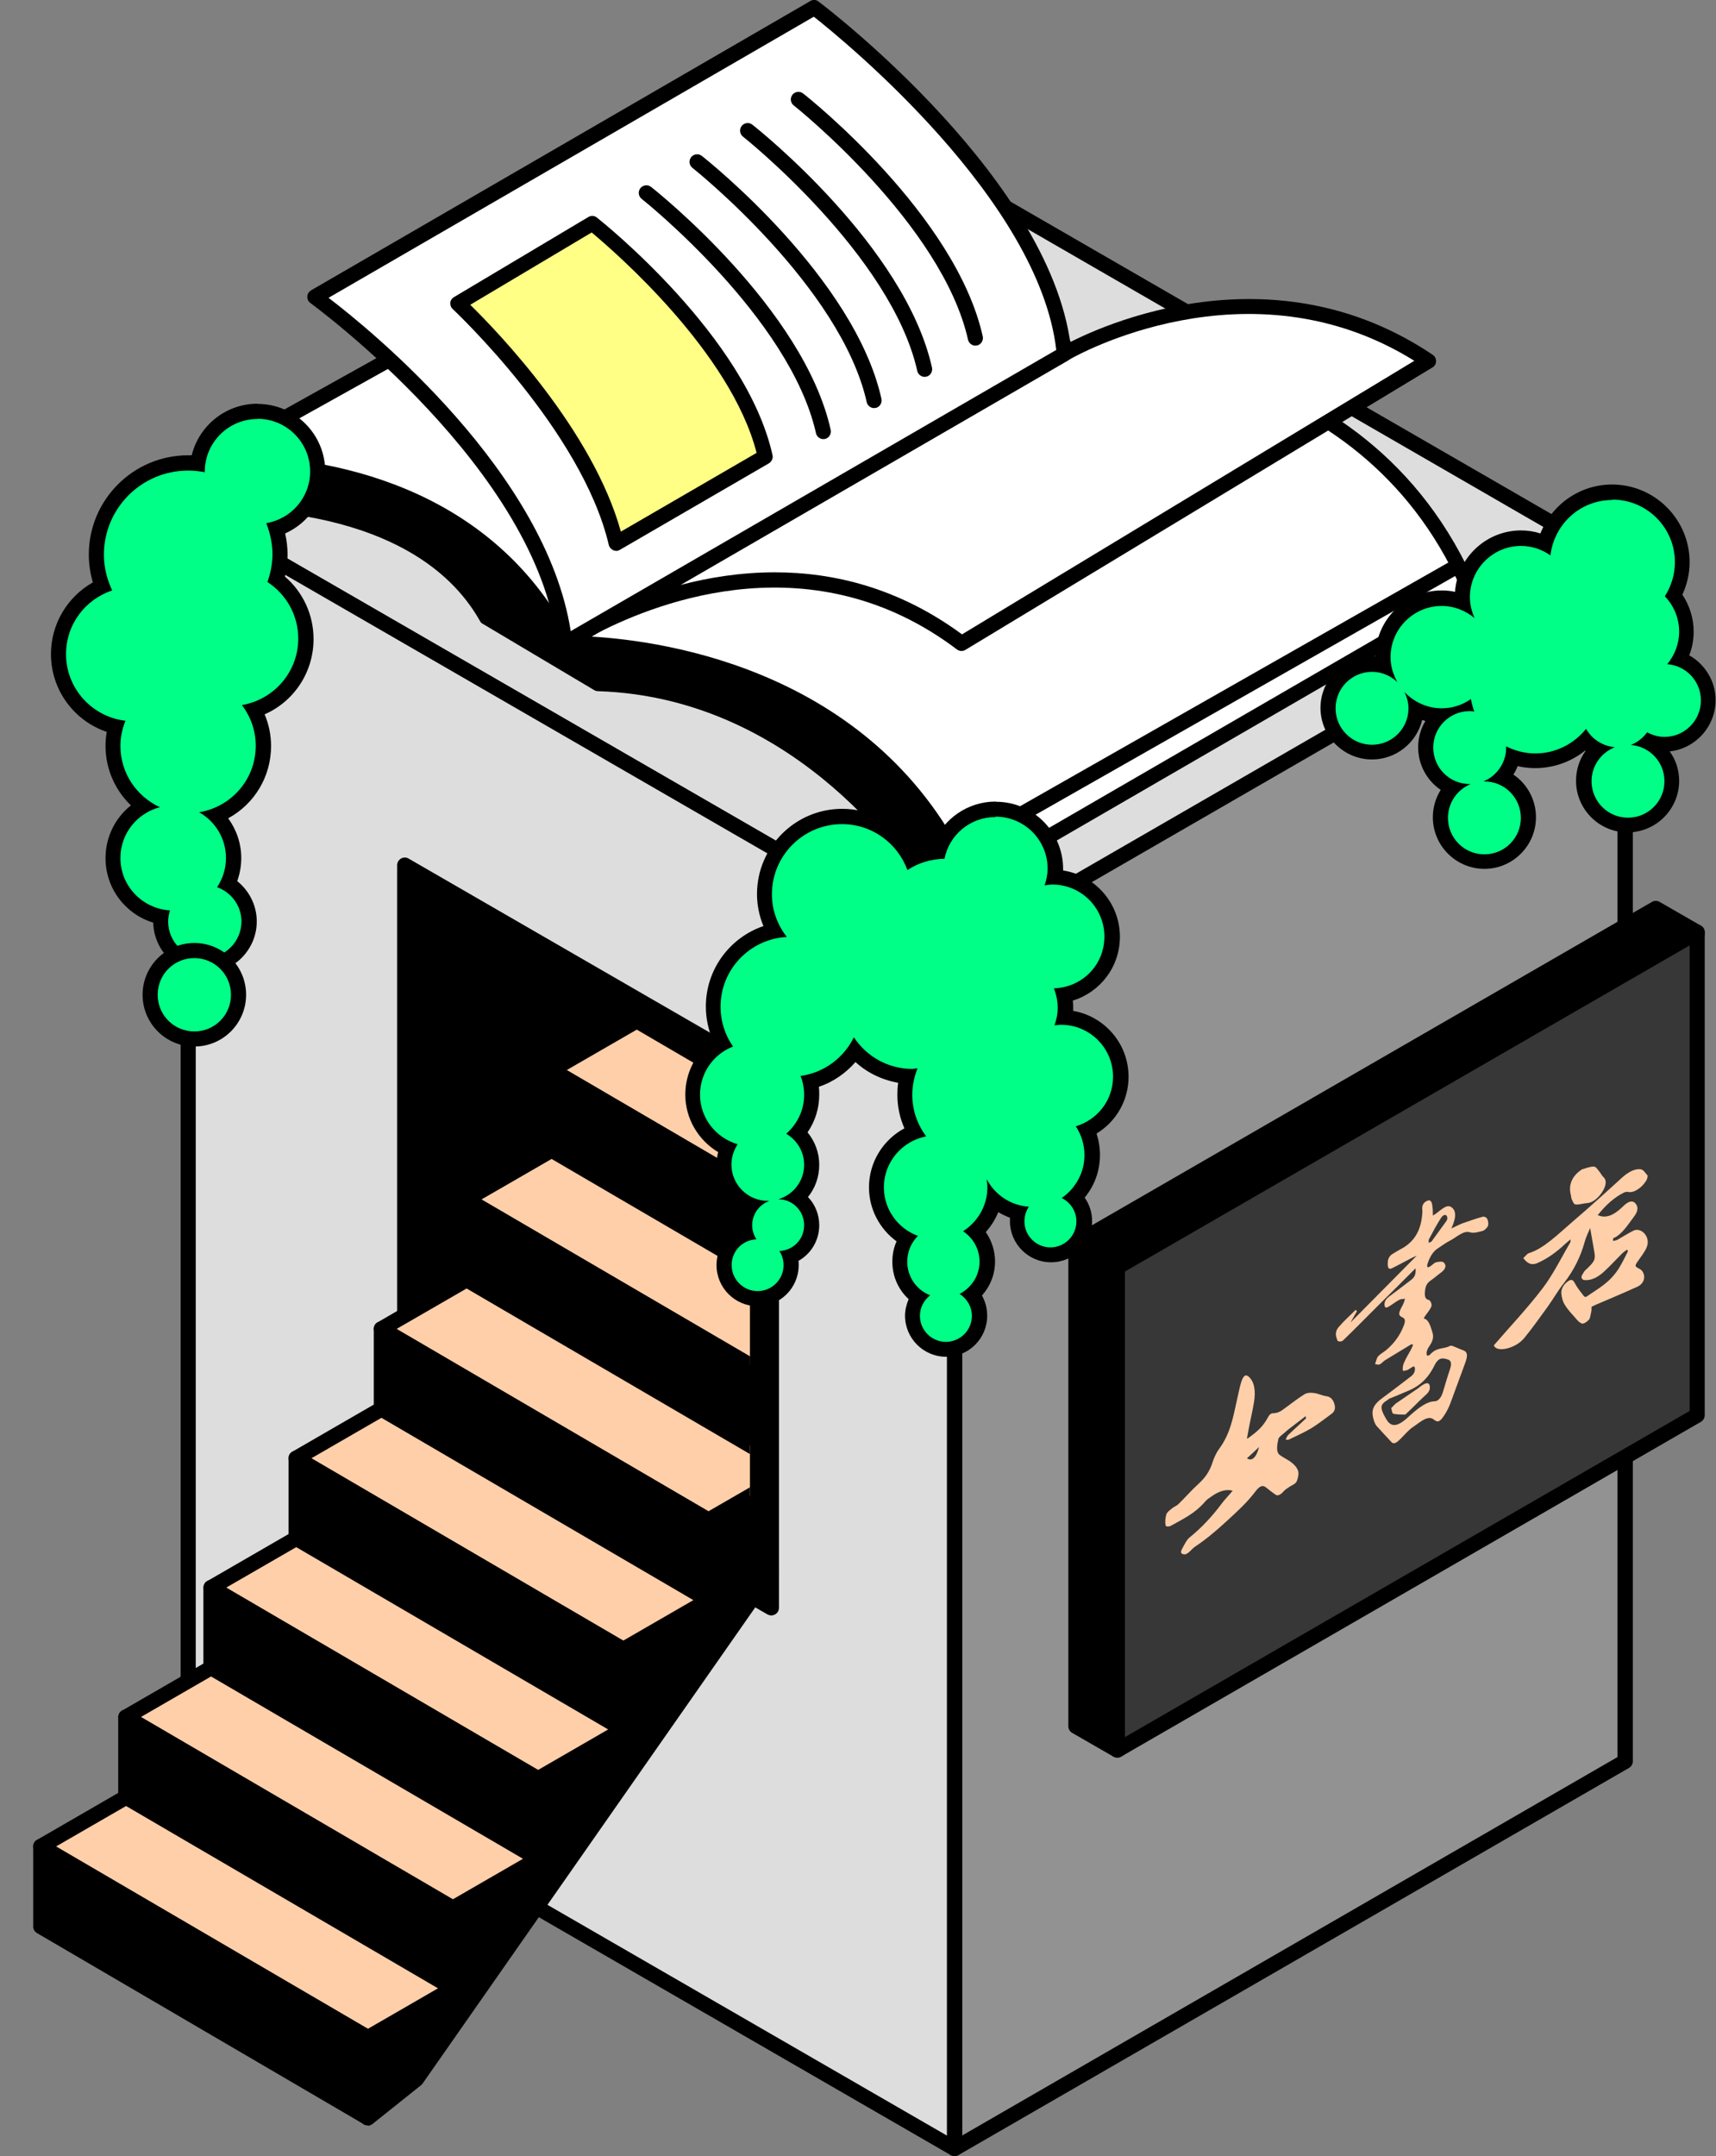 <?xml version="1.0" encoding="UTF-8"?>
<svg id="_圖層_2" data-name="圖層 2" xmlns="http://www.w3.org/2000/svg" xmlns:xlink="http://www.w3.org/1999/xlink" viewBox="0 0 85.21 107.03">
  <rect x="0" y="0" width="85.21" height="107.03" fill="#808080" stroke="none"/>
  <defs>
    <style>
      .cls-1 {
        clip-path: url(#clippath);
      }

      .cls-2 {
        fill: none;
      }

      .cls-2, .cls-3, .cls-4, .cls-5, .cls-6, .cls-7, .cls-8, .cls-9, .cls-10 {
        stroke-width: 0px;
      }

      .cls-3 {
        fill: #373737;
      }

      .cls-4 {
        fill: #ffff86;
      }

      .cls-5 {
        fill: #000;
      }

      .cls-6 {
        fill: #ddd;
      }

      .cls-7 {
        fill: #fecfa9;
      }

      .cls-8 {
        fill: #929292;
      }

      .cls-9 {
        fill: #fff;
      }

      .cls-10 {
        fill: #00ff86;
      }
    </style>
    <clipPath id="clippath">
      <polygon class="cls-2" points="19.04 42.96 19.04 61.38 0 86.88 0 106.66 37.24 106.66 37.24 79.81 37.24 61.38 37.24 53.46 19.04 42.96"/>
    </clipPath>
  </defs>
  <g id="_圖層_5" data-name="圖層 5">
    <g>
      <g>
        <polygon class="cls-6" points="42.61 6.08 80.7 28.07 47.43 47.31 9.35 25.32 42.61 6.08"/>
        <path class="cls-5" d="M47.43,47.69c-.06,0-.13-.02-.19-.05L9.16,25.65c-.12-.07-.19-.19-.19-.33s.07-.26.19-.32L42.42,5.75c.12-.07.26-.07.38,0l38.09,21.99c.12.07.19.19.19.33s-.07.26-.19.32l-33.26,19.24c-.06.03-.12.05-.19.05ZM10.1,25.32l37.34,21.56,32.51-18.81L42.61,6.51,10.1,25.32Z"/>
      </g>
      <g>
        <polygon class="cls-8" points="80.7 87.43 47.4 106.66 47.4 47.29 80.7 28.07 80.7 87.43"/>
        <path class="cls-5" d="M47.4,107.03c-.06,0-.13-.02-.19-.05-.12-.07-.19-.19-.19-.33v-59.36c0-.13.07-.26.19-.33l33.3-19.22c.12-.07.26-.07.38,0,.12.07.19.19.19.33v59.36c0,.13-.07.26-.19.33l-33.3,19.22c-.06.03-.12.05-.19.05ZM47.77,47.51v58.5l32.55-18.79V28.72l-32.55,18.79ZM80.7,87.43h0,0Z"/>
      </g>
      <g>
        <polygon class="cls-6" points="9.35 84.69 47.4 106.66 47.4 47.29 9.35 25.32 9.35 84.69"/>
        <path class="cls-5" d="M47.4,107.03c-.06,0-.13-.02-.19-.05l-38.05-21.97c-.12-.07-.19-.19-.19-.33V25.32c0-.13.07-.26.19-.33.12-.07.26-.07.38,0l38.05,21.97c.12.07.19.19.19.33v59.36c0,.13-.07.26-.19.33-.06.03-.12.05-.19.05ZM9.72,84.47l37.3,21.54v-58.5L9.72,25.97v58.5Z"/>
      </g>
      <g>
        <polygon class="cls-5" points="20.1 69.3 38.3 79.81 38.3 53.46 20.1 42.96 20.1 69.3"/>
        <path class="cls-5" d="M38.3,80.19c-.06,0-.13-.02-.19-.05l-18.2-10.51c-.12-.07-.19-.19-.19-.33v-26.35c0-.13.07-.26.19-.33.12-.07.26-.07.38,0l18.2,10.51c.12.07.19.19.19.33v26.35c0,.13-.07.26-.19.33-.06.03-.12.05-.19.05ZM20.47,69.09l17.45,10.08v-25.48l-17.45-10.08v25.48Z"/>
      </g>
      <g>
        <polygon class="cls-5" points="82.22 69.07 55.48 86.88 53.43 85.69 53.43 61.72 82.22 45.1 84.27 46.29 82.22 69.07"/>
        <path class="cls-5" d="M55.48,87.25c-.06,0-.13-.02-.19-.05l-2.05-1.18c-.12-.07-.19-.19-.19-.33v-23.97c0-.13.07-.26.19-.33l28.79-16.62c.12-.07.26-.07.38,0l2.05,1.18c.13.07.2.21.19.36l-2.05,22.79c0,.11-.07.22-.17.28l-26.74,17.81c-.06.04-.14.06-.21.06ZM53.81,85.48l1.66.96,26.39-17.58,2.02-22.37-1.66-.96-28.41,16.4v23.54ZM82.22,69.07h0,0Z"/>
      </g>
      <g>
        <polygon class="cls-3" points="84.27 70.26 55.48 86.88 55.48 62.91 84.27 46.29 84.27 70.26"/>
        <path class="cls-5" d="M55.48,87.25c-.06,0-.13-.02-.19-.05-.12-.07-.19-.19-.19-.33v-23.97c0-.13.07-.26.19-.33l28.79-16.62c.12-.07.26-.07.38,0,.12.07.19.19.19.33v23.97c0,.13-.07.26-.19.33l-28.79,16.62c-.06.03-.12.05-.19.05ZM55.86,63.12v23.11l28.04-16.19v-23.11l-28.04,16.19ZM84.27,70.26h0,0Z"/>
      </g>
      <g>
        <polygon class="cls-5" points="18.26 105.12 20.69 103.19 38.3 77.99 37.72 71.83 16.03 100.95 18.26 105.12"/>
        <path class="cls-5" d="M18.26,105.5s-.05,0-.08,0c-.11-.02-.2-.09-.25-.19l-2.23-4.17c-.07-.13-.06-.28.03-.4l21.69-29.12c.09-.12.25-.18.4-.14.15.04.26.17.27.33l.58,6.16c0,.09-.01.18-.07.25l-17.61,25.2s-.05.06-.07.08l-2.43,1.94c-.07.05-.15.08-.23.08ZM16.47,100.98l1.9,3.56,2.04-1.62,17.5-25.04-.47-5.05-20.97,28.15Z"/>
      </g>
      <g class="cls-1">
        <g>
          <g>
            <polygon class="cls-7" points="31.62 50.67 47.85 60.16 43.63 62.61 27.39 53.12 31.62 50.67"/>
            <path class="cls-5" d="M43.63,62.98c-.07,0-.13-.02-.19-.05l-16.23-9.49c-.12-.07-.19-.19-.19-.33s.07-.26.19-.32l4.22-2.44c.12-.07.26-.07.38,0l16.23,9.49c.12.07.19.19.19.33s-.07.26-.19.32l-4.22,2.44c-.06.03-.12.05-.19.05ZM28.14,53.12l15.49,9.05,3.48-2.01-15.49-9.05-3.48,2.01Z"/>
          </g>
          <g>
            <polygon class="cls-5" points="27.39 57.1 43.62 66.59 43.62 62.6 27.39 53.12 27.39 57.1"/>
            <path class="cls-5" d="M43.62,66.96c-.07,0-.13-.02-.19-.05l-16.23-9.49c-.12-.07-.19-.19-.19-.32v-3.98c0-.13.07-.26.19-.33.12-.07.26-.06.38,0l16.23,9.49c.12.07.19.19.19.32v3.98c0,.13-.07.26-.19.33-.06.03-.12.05-.19.05ZM27.77,56.88l15.48,9.05v-3.11l-15.48-9.05v3.11Z"/>
          </g>
          <g>
            <polygon class="cls-7" points="27.39 57.1 43.62 66.59 39.4 69.03 23.17 59.54 27.39 57.1"/>
            <path class="cls-5" d="M39.4,69.41c-.07,0-.13-.02-.19-.05l-16.23-9.49c-.12-.07-.19-.19-.19-.33s.07-.26.19-.32l4.22-2.44c.12-.07.26-.07.38,0l16.23,9.49c.12.07.19.19.19.33s-.07.26-.19.32l-4.22,2.44c-.06.03-.12.05-.19.05ZM23.91,59.54l15.49,9.05,3.48-2.01-15.49-9.05-3.48,2.01Z"/>
          </g>
          <g>
            <polygon class="cls-5" points="23.17 63.52 39.39 73.01 39.39 69.03 23.17 59.54 23.17 63.52"/>
            <path class="cls-5" d="M39.39,73.39c-.07,0-.13-.02-.19-.05l-16.23-9.49c-.12-.07-.19-.19-.19-.32v-3.98c0-.13.07-.26.19-.33s.26-.06.38,0l16.23,9.49c.12.07.19.19.19.32v3.98c0,.13-.07.26-.19.33-.06.03-.12.05-.19.05ZM23.54,63.31l15.48,9.05v-3.11l-15.48-9.05v3.11Z"/>
          </g>
          <g>
            <polygon class="cls-7" points="23.16 63.52 39.39 73.01 35.17 75.45 18.94 65.96 23.16 63.52"/>
            <path class="cls-5" d="M35.17,75.83c-.07,0-.13-.02-.19-.05l-16.23-9.49c-.12-.07-.19-.19-.19-.33s.07-.26.19-.32l4.22-2.44c.12-.07.26-.07.38,0l16.23,9.49c.12.07.19.19.19.33s-.07.26-.19.32l-4.22,2.44c-.06.03-.12.05-.19.05ZM19.69,65.97l15.49,9.05,3.48-2.01-15.49-9.05-3.48,2.01Z"/>
          </g>
          <g>
            <polygon class="cls-5" points="18.94 69.95 35.17 79.43 35.17 75.45 18.94 65.96 18.94 69.95"/>
            <path class="cls-5" d="M35.17,79.81c-.07,0-.13-.02-.19-.05l-16.23-9.49c-.12-.07-.19-.19-.19-.32v-3.98c0-.13.07-.26.19-.33.12-.07.26-.06.38,0l16.23,9.49c.12.07.19.19.19.32v3.98c0,.13-.07.26-.19.33-.06.03-.12.05-.19.05ZM19.31,69.73l15.48,9.05v-3.11l-15.48-9.05v3.11Z"/>
          </g>
          <g>
            <polygon class="cls-7" points="18.94 69.94 35.17 79.43 30.94 81.88 14.71 72.39 18.94 69.94"/>
            <path class="cls-5" d="M30.94,82.25c-.07,0-.13-.02-.19-.05l-16.23-9.49c-.12-.07-.19-.19-.19-.33s.07-.26.19-.32l4.22-2.44c.12-.07.26-.07.38,0l16.23,9.49c.12.07.19.19.19.33s-.07.26-.19.32l-4.22,2.44c-.06.03-.12.05-.19.05ZM15.46,72.39l15.49,9.05,3.48-2.01-15.49-9.05-3.48,2.01Z"/>
          </g>
          <g>
            <polygon class="cls-5" points="14.71 76.37 30.94 85.86 30.94 81.87 14.71 72.39 14.71 76.37"/>
            <path class="cls-5" d="M30.94,86.23c-.07,0-.13-.02-.19-.05l-16.23-9.49c-.12-.07-.19-.19-.19-.32v-3.98c0-.13.07-.26.19-.33s.26-.06.38,0l16.23,9.49c.12.07.19.19.19.32v3.98c0,.13-.07.26-.19.33-.06.03-.12.05-.19.05ZM15.09,76.15l15.48,9.05v-3.11l-15.48-9.05v3.11Z"/>
          </g>
          <g>
            <polygon class="cls-7" points="14.71 76.37 30.94 85.86 26.72 88.3 10.48 78.81 14.71 76.37"/>
            <path class="cls-5" d="M26.72,88.67c-.07,0-.13-.02-.19-.05l-16.23-9.49c-.12-.07-.19-.19-.19-.33s.07-.26.19-.32l4.22-2.44c.12-.07.26-.07.38,0l16.23,9.49c.12.07.19.19.19.33s-.07.26-.19.32l-4.22,2.44c-.06.03-.12.05-.19.05ZM11.23,78.81l15.49,9.05,3.48-2.01-15.49-9.05-3.48,2.01Z"/>
          </g>
          <g>
            <polygon class="cls-5" points="10.48 82.79 26.71 92.28 26.71 88.3 10.48 78.81 10.48 82.79"/>
            <path class="cls-5" d="M26.71,92.65c-.07,0-.13-.02-.19-.05l-16.23-9.49c-.12-.07-.19-.19-.19-.32v-3.98c0-.13.07-.26.19-.33s.26-.06.38,0l16.23,9.49c.12.07.19.19.19.32v3.98c0,.13-.07.26-.19.33-.06.03-.12.05-.19.05ZM10.86,82.58l15.48,9.05v-3.11l-15.48-9.05v3.11Z"/>
          </g>
          <g>
            <polygon class="cls-7" points="10.48 82.79 26.71 92.28 22.49 94.72 6.26 85.23 10.48 82.79"/>
            <path class="cls-5" d="M22.49,95.1c-.07,0-.13-.02-.19-.05l-16.23-9.49c-.12-.07-.19-.19-.19-.33s.07-.26.19-.32l4.22-2.44c.12-.07.26-.07.38,0l16.23,9.49c.12.07.19.19.19.33s-.07.26-.19.32l-4.22,2.44c-.06.03-.12.05-.19.05ZM7,85.23l15.49,9.05,3.48-2.01-15.49-9.05-3.48,2.01Z"/>
          </g>
          <g>
            <polygon class="cls-5" points="6.26 89.21 22.48 98.7 22.48 94.72 6.26 85.23 6.26 89.21"/>
            <path class="cls-5" d="M22.48,99.08c-.07,0-.13-.02-.19-.05l-16.23-9.49c-.12-.07-.19-.19-.19-.32v-3.98c0-.13.07-.26.19-.33s.26-.06.38,0l16.23,9.49c.12.07.19.19.19.32v3.98c0,.13-.07.26-.19.33-.06.03-.12.05-.19.05ZM6.63,89l15.48,9.05v-3.11l-15.48-9.05v3.11Z"/>
          </g>
          <g>
            <polygon class="cls-7" points="6.25 89.21 22.48 98.7 18.26 101.14 2.03 91.65 6.25 89.21"/>
            <path class="cls-5" d="M18.26,101.52c-.07,0-.13-.02-.19-.05L1.84,91.98c-.12-.07-.19-.19-.19-.33s.07-.26.19-.32l4.22-2.44c.12-.07.26-.07.38,0l16.23,9.49c.12.07.19.19.19.33s-.07.26-.19.32l-4.22,2.44c-.06.03-.12.05-.19.05ZM2.78,91.66l15.49,9.05,3.48-2.01-15.49-9.05-3.48,2.01Z"/>
          </g>
          <g>
            <polygon class="cls-5" points="2.03 95.64 18.26 105.12 18.26 101.14 2.03 91.65 2.03 95.64"/>
            <path class="cls-5" d="M18.26,105.5c-.07,0-.13-.02-.19-.05L1.84,95.96c-.12-.07-.19-.19-.19-.32v-3.98c0-.13.07-.26.19-.33s.26-.06.38,0l16.23,9.49c.12.07.19.19.19.32v3.98c0,.13-.07.26-.19.33-.06.03-.12.05-.19.05ZM2.4,95.42l15.48,9.05v-3.11l-15.48-9.05v3.11Z"/>
          </g>
        </g>
      </g>
      <g>
        <g>
          <path class="cls-5" d="M9.96,23.07l1.21,1.87s9.49-.5,12.98,5.68l3.03,1.8,2.52,1.5c10.51.34,16.06,9.55,16.06,9.55l2.3.37-1.91-5.49-28.58-17.01-7.61,1.71Z"/>
          <path class="cls-5" d="M48.06,44.23s-.04,0-.06,0l-2.3-.37c-.11-.02-.21-.08-.26-.18-.05-.09-5.58-9.05-15.75-9.37-.06,0-.13-.02-.18-.05l-5.55-3.3c-.06-.03-.1-.08-.13-.14-3.34-5.9-12.54-5.49-12.64-5.49-.14.02-.26-.06-.33-.17l-1.21-1.88c-.07-.1-.08-.23-.03-.34.05-.11.14-.2.26-.22l7.61-1.71c.09-.02.19,0,.27.04l28.58,17c.08.04.13.12.16.2l1.91,5.49c.04.12.02.26-.07.36-.07.09-.18.13-.29.13ZM45.99,43.14l1.51.24-1.66-4.77-28.34-16.86-6.94,1.56.8,1.24c1.49-.03,9.71.03,13.06,5.79l5.39,3.2c9.78.36,15.39,8.38,16.18,9.58Z"/>
        </g>
        <g>
          <path class="cls-9" d="M28.03,31.94c-5.34-10.37-18.07-8.87-18.07-8.87l27.01-15.05s11.28-.53,16.03,9.46l-24.97,14.46Z"/>
          <path class="cls-5" d="M28.03,32.32s-.07,0-.11-.01c-.1-.03-.18-.1-.23-.19-5.17-10.02-17.57-8.68-17.69-8.67-.18.02-.35-.09-.4-.26-.06-.17.02-.36.17-.44l27.01-15.05c.05-.03.11-.04.17-.05.12,0,11.59-.43,16.39,9.67.08.18.02.39-.15.49l-24.97,14.46c-.06.03-.12.05-.19.05ZM11.55,22.63c3.61,0,12.31.87,16.63,8.79l24.33-14.09c-4.45-8.88-14.39-8.94-15.44-8.94l-25.55,14.24h.02Z"/>
        </g>
        <g>
          <path class="cls-9" d="M48.06,43.86c-5.47-12.53-20.03-11.92-20.03-11.92l24.97-14.46s14.54-1.03,20.03,11.92l-24.97,14.46Z"/>
          <path class="cls-5" d="M48.06,44.23s-.08,0-.12-.02c-.1-.03-.18-.11-.23-.21-5.3-12.15-19.53-11.7-19.67-11.69-.17-.01-.33-.1-.38-.27-.05-.17.02-.34.17-.43l24.97-14.46s.1-.05.16-.05c.15-.01,14.87-.9,20.4,12.15.07.17,0,.38-.16.47l-24.97,14.46c-.06.03-.12.05-.19.05ZM29.37,31.6c3.75.22,14.25,1.73,18.86,11.73l24.33-14.09c-5.2-11.73-18.28-11.45-19.45-11.39l-23.74,13.75Z"/>
        </g>
        <path class="cls-5" d="M50.07,41.16c-.13,0-.26-.07-.33-.19-.1-.18-.04-.41.14-.51l22.17-12.61c.18-.1.41-.04.51.14.1.18.04.41-.14.51l-22.17,12.61c-.06.03-.12.05-.19.05Z"/>
        <g>
          <path class="cls-9" d="M47.75,31.94c-9.45-7.14-19.72,0-19.72,0l24.97-14.46s9.23-5.42,17.94.44l-23.19,14.02Z"/>
          <path class="cls-5" d="M28.03,32.32c-.12,0-.25-.06-.32-.17-.11-.17-.06-.39.1-.51.02-.02.55-.38,1.47-.85l23.53-13.63c.09-.05,9.53-5.47,18.33.45.11.07.17.19.17.32s-.07.25-.18.31l-23.19,14.02c-.13.08-.3.07-.42-.02-7.08-5.35-14.73-2.42-17.84-.82l-1.46.84c-.06.03-.12.05-.19.05ZM38.47,28.41c2.93,0,6.16.77,9.3,3.08l22.46-13.58c-8.26-5.14-16.95-.16-17.04-.11l-19.41,11.24c1.41-.37,3-.63,4.69-.63Z"/>
        </g>
        <g>
          <path class="cls-9" d="M28.04,31.94c-.98-8.95-12.41-17.2-12.41-17.2L40.43.38s11.65,8.82,12.41,17.2l-24.8,14.36Z"/>
          <path class="cls-5" d="M28.04,32.31c-.06,0-.12-.01-.17-.04-.11-.06-.19-.17-.2-.29-.95-8.68-12.14-16.85-12.26-16.94-.1-.07-.16-.2-.15-.32,0-.13.08-.24.19-.31L40.24.05c.13-.08.29-.07.41.03.48.36,11.79,9.01,12.56,17.46.01.15-.06.29-.19.36l-24.8,14.36c-.06.03-.12.05-.19.05ZM16.31,14.78c2.14,1.63,10.8,8.69,12.03,16.55l24.11-13.96c-.87-7.46-10.54-15.36-12.04-16.54l-24.09,13.95Z"/>
        </g>
        <path class="cls-5" d="M48.44,17.16c-.17,0-.33-.12-.37-.29-1.29-5.76-8.58-11.58-8.66-11.64-.16-.13-.19-.36-.06-.53.13-.16.37-.19.53-.06.31.24,7.58,6.04,8.92,12.06.04.2-.08.4-.28.45-.03,0-.06,0-.08,0Z"/>
        <path class="cls-5" d="M45.92,18.71c-.17,0-.33-.12-.37-.29-1.29-5.76-8.58-11.58-8.66-11.64-.16-.13-.19-.36-.06-.53.13-.16.37-.19.53-.06.31.24,7.58,6.04,8.92,12.06.04.2-.08.4-.28.45-.03,0-.06,0-.08,0Z"/>
        <path class="cls-5" d="M43.41,20.26c-.17,0-.33-.12-.37-.29-1.29-5.76-8.58-11.58-8.66-11.64-.16-.13-.19-.36-.06-.53.13-.16.37-.19.53-.06.31.24,7.58,6.04,8.92,12.06.04.2-.08.4-.28.45-.03,0-.06,0-.08,0Z"/>
        <path class="cls-5" d="M40.89,21.8c-.17,0-.33-.12-.37-.29-1.29-5.76-8.58-11.58-8.66-11.64-.16-.13-.19-.36-.06-.53.13-.16.37-.19.53-.06.31.24,7.58,6.04,8.92,12.06.04.2-.08.4-.28.45-.03,0-.06,0-.08,0Z"/>
        <g>
          <path class="cls-4" d="M38.01,22.67c-1.3-5.82-8.59-11.58-8.59-11.58l-6.68,3.98s6.49,6.03,7.86,11.9l7.41-4.3Z"/>
          <path class="cls-5" d="M30.6,27.34c-.05,0-.1,0-.15-.03-.11-.05-.19-.14-.22-.26-1.33-5.69-7.69-11.65-7.75-11.71-.09-.08-.13-.2-.12-.31.01-.12.08-.22.18-.28l6.68-3.98c.13-.08.3-.07.42.03.3.24,7.41,5.91,8.72,11.79.04.16-.04.32-.18.41l-7.41,4.3c-.06.03-.12.05-.19.05ZM23.35,15.13c1.36,1.33,6.09,6.24,7.48,11.26l6.74-3.91c-1.28-5-7.05-9.99-8.19-10.94l-6.03,3.59Z"/>
        </g>
      </g>
      <g>
        <path class="cls-10" d="M46.97,66.96c-.92,0-1.66-.75-1.66-1.66,0-.33.1-.65.28-.92-.57-.4-.92-1.05-.92-1.77,0-.41.11-.8.32-1.14-.9-.52-1.48-1.49-1.48-2.55,0-1.24.77-2.32,1.89-2.75-.31-.57-.48-1.2-.48-1.84,0-.31.04-.62.11-.92-1-.07-1.93-.52-2.6-1.27-.53.76-1.31,1.31-2.21,1.54.05.22.08.44.08.66,0,.69-.25,1.36-.7,1.89.44.41.7.97.7,1.59s-.28,1.22-.73,1.62c.44.3.73.81.73,1.38,0,.71-.45,1.32-1.08,1.55.04.14.06.28.06.42,0,.92-.75,1.66-1.66,1.66s-1.66-.75-1.66-1.66c0-.71.45-1.32,1.08-1.55-.04-.14-.06-.28-.06-.42,0-.36.12-.71.33-.99-.79-.33-1.35-1.1-1.35-2.01,0-.28.05-.56.16-.81-1.03-.48-1.71-1.52-1.71-2.67,0-1.07.57-2.03,1.48-2.55-.3-.56-.46-1.18-.46-1.82,0-1.82,1.28-3.37,3.02-3.75-.31-.56-.48-1.19-.48-1.83,0-2.12,1.73-3.85,3.85-3.85,1.45,0,2.78.84,3.43,2.12.42-.21.89-.34,1.36-.39.37-1.23,1.52-2.09,2.82-2.09,1.63,0,2.95,1.32,2.95,2.95,0,.14-.01.28-.03.42,1.58.05,2.85,1.35,2.85,2.95,0,1.44-1.02,2.63-2.39,2.89.05.21.07.43.07.65,0,.16-.01.31-.04.47,1.55.09,2.78,1.37,2.78,2.95,0,1.15-.66,2.17-1.68,2.65.18.38.27.8.27,1.23,0,.8-.32,1.56-.89,2.11.31.31.49.73.49,1.18,0,.92-.75,1.66-1.66,1.66s-1.66-.75-1.66-1.66c0-.15.02-.29.06-.43-.45-.11-.86-.33-1.21-.62-.13.61-.45,1.15-.92,1.57.38.4.59.93.59,1.49,0,.64-.28,1.24-.76,1.64.24.29.37.66.37,1.05,0,.92-.75,1.66-1.66,1.66Z"/>
        <path class="cls-5" d="M49.44,40.54c1.42,0,2.58,1.15,2.58,2.58,0,.29-.06.57-.15.83.13-.02.26-.04.39-.04,1.42,0,2.58,1.15,2.58,2.58s-1.12,2.53-2.51,2.57c.12.3.19.63.19.97,0,.31-.06.6-.16.87.11-.01.22-.03.33-.03,1.42,0,2.58,1.15,2.58,2.58,0,1.17-.78,2.14-1.85,2.46.27.41.43.9.43,1.43,0,.88-.45,1.66-1.13,2.13.43.21.73.65.73,1.16,0,.71-.58,1.29-1.29,1.29s-1.29-.58-1.29-1.29c0-.27.08-.52.22-.73-.92-.06-1.69-.6-2.1-1.37.02.13.04.27.04.41,0,.92-.49,1.72-1.21,2.18.49.32.82.87.82,1.51,0,.7-.41,1.3-.99,1.6.36.23.61.63.61,1.09,0,.71-.58,1.29-1.29,1.29s-1.29-.58-1.29-1.29c0-.42.2-.78.51-1.02-.67-.26-1.14-.91-1.14-1.67,0-.5.2-.95.53-1.28-.98-.36-1.69-1.3-1.69-2.41,0-1.26.91-2.3,2.1-2.53-.43-.58-.69-1.29-.69-2.06,0-.47.1-.91.26-1.32-.09,0-.17.03-.26.03-1.22,0-2.28-.63-2.9-1.57-.5,1.02-1.48,1.76-2.65,1.92.12.29.18.61.18.94,0,.77-.35,1.46-.89,1.93.53.31.89.88.89,1.54,0,.81-.54,1.49-1.28,1.71.71,0,1.28.58,1.28,1.29s-.55,1.25-1.23,1.28c.13.2.21.44.21.7,0,.71-.58,1.29-1.29,1.29s-1.29-.58-1.29-1.29.55-1.25,1.23-1.28c-.13-.2-.21-.44-.21-.7,0-.56.36-1.03.86-1.21-.03,0-.06,0-.09,0-.99,0-1.8-.81-1.8-1.8,0-.38.12-.72.31-1.01-1.07-.31-1.87-1.29-1.87-2.46,0-1.09.68-2.02,1.64-2.39-.39-.56-.62-1.24-.62-1.98,0-1.85,1.46-3.36,3.29-3.46-.46-.59-.74-1.32-.74-2.12,0-1.92,1.56-3.48,3.48-3.48,1.5,0,2.76.95,3.25,2.28.53-.35,1.16-.55,1.84-.56.23-1.18,1.27-2.07,2.52-2.07M49.44,39.79c-1.39,0-2.61.86-3.1,2.12-.32.05-.63.13-.93.25-.76-1.23-2.12-2.01-3.59-2.01-2.33,0-4.23,1.9-4.23,4.23,0,.55.11,1.09.32,1.59-1.67.57-2.86,2.15-2.86,3.99,0,.58.12,1.16.35,1.69-.85.61-1.37,1.6-1.37,2.69,0,1.18.64,2.26,1.63,2.85-.05.2-.08.41-.08.63,0,.91.48,1.71,1.2,2.16-.12.26-.18.54-.18.84,0,.07,0,.14.01.21-.62.35-1.03,1.01-1.03,1.77,0,1.12.91,2.04,2.04,2.04s2.04-.91,2.04-2.04c0-.07,0-.14-.01-.21.62-.35,1.03-1.01,1.03-1.77,0-.54-.21-1.04-.56-1.4.36-.44.56-1,.56-1.6s-.21-1.16-.58-1.61c.38-.55.58-1.2.58-1.87,0-.13,0-.26-.02-.39.71-.24,1.33-.67,1.82-1.23.59.54,1.33.89,2.12,1.03-.03.2-.04.4-.04.6,0,.58.12,1.14.35,1.66-1.06.57-1.76,1.68-1.76,2.93,0,1.07.52,2.06,1.37,2.68-.14.31-.21.66-.21,1.01,0,.73.3,1.39.81,1.86-.11.26-.18.54-.18.82,0,1.12.91,2.04,2.04,2.04s2.04-.91,2.04-2.04c0-.36-.09-.7-.26-1,.41-.46.65-1.05.65-1.69,0-.53-.17-1.04-.46-1.46.26-.29.47-.62.62-.99.18.11.38.2.58.28,0,.06,0,.11,0,.17,0,1.12.91,2.04,2.04,2.04s2.04-.91,2.04-2.04c0-.43-.13-.83-.37-1.17.49-.59.76-1.33.76-2.12,0-.36-.06-.72-.17-1.06.97-.59,1.59-1.64,1.59-2.82,0-1.64-1.19-3-2.75-3.27,0-.05,0-.09,0-.14,0-.12,0-.25-.02-.37,1.36-.42,2.34-1.67,2.34-3.17,0-1.66-1.22-3.04-2.82-3.29,0-.03,0-.05,0-.08,0-1.83-1.49-3.33-3.33-3.33h0Z"/>
      </g>
      <g>
        <g>
          <path class="cls-10" d="M10.18,47.93c-1.21,0-2.19-.98-2.19-2.19,0-.08,0-.15.01-.23-1.36-.28-2.38-1.49-2.38-2.92,0-1.09.59-2.06,1.5-2.58-.93-.7-1.5-1.8-1.5-2.98,0-.32.04-.64.13-.96-1.65-.4-2.84-1.88-2.84-3.6,0-1.46.86-2.77,2.17-3.37-.19-.51-.29-1.03-.29-1.56,0-2.51,2.04-4.56,4.56-4.56.16,0,.32,0,.49.03.21-1.47,1.45-2.58,2.96-2.58,1.65,0,2.99,1.34,2.99,2.99,0,1.31-.85,2.44-2.07,2.84.13.42.19.85.19,1.29,0,.4-.06.8-.18,1.22.92.7,1.47,1.79,1.47,2.96,0,1.64-1.06,3.05-2.58,3.54.3.55.46,1.15.46,1.78,0,1.56-.96,2.91-2.36,3.46.56.55.88,1.31.88,2.1,0,.45-.1.88-.29,1.28.65.39,1.06,1.1,1.06,1.87,0,1.21-.98,2.19-2.19,2.19Z"/>
          <path class="cls-5" d="M12.79,20.79c1.44,0,2.61,1.17,2.61,2.61,0,1.3-.94,2.36-2.18,2.57.19.48.31,1,.31,1.55,0,.48-.1.94-.25,1.37.92.6,1.53,1.63,1.53,2.81,0,1.66-1.21,3.03-2.8,3.3.43.56.69,1.26.69,2.02,0,1.67-1.22,3.04-2.81,3.3.79.45,1.33,1.29,1.33,2.27,0,.54-.16,1.03-.44,1.45.7.25,1.21.92,1.21,1.7,0,1-.81,1.82-1.82,1.82s-1.82-.81-1.82-1.82c0-.19.04-.38.09-.55-1.37-.08-2.46-1.21-2.46-2.6,0-1.22.84-2.23,1.96-2.52-1.15-.53-1.96-1.69-1.96-3.04,0-.44.09-.86.25-1.25-1.66-.2-2.95-1.6-2.95-3.31,0-1.48.96-2.72,2.29-3.16-.25-.54-.41-1.14-.41-1.77,0-2.31,1.87-4.18,4.18-4.18.28,0,.56.03.83.08,0,0,0-.02,0-.03,0-1.44,1.17-2.61,2.61-2.61M12.79,20.04c-1.58,0-2.91,1.09-3.27,2.56-.06,0-.12,0-.18,0-2.72,0-4.93,2.21-4.93,4.93,0,.47.07.93.2,1.38-1.27.72-2.08,2.07-2.08,3.56,0,1.77,1.14,3.31,2.77,3.86-.04.23-.06.46-.06.7,0,1.13.47,2.19,1.26,2.95-.78.62-1.26,1.57-1.26,2.62,0,1.5.99,2.78,2.37,3.2.03,1.39,1.17,2.51,2.57,2.51s2.57-1.15,2.57-2.57c0-.79-.37-1.52-.97-2,.13-.37.2-.75.2-1.15,0-.72-.24-1.41-.65-1.97,1.29-.7,2.13-2.05,2.13-3.59,0-.54-.11-1.08-.32-1.57,1.46-.64,2.43-2.09,2.43-3.74,0-1.2-.52-2.32-1.42-3.1.09-.37.13-.73.13-1.08s-.04-.71-.12-1.06c1.19-.53,1.99-1.71,1.99-3.07,0-1.86-1.51-3.36-3.36-3.36h0Z"/>
        </g>
        <g>
          <path class="cls-10" d="M9.65,51.56c-1.21,0-2.19-.98-2.19-2.19s.98-2.19,2.19-2.19,2.19.98,2.19,2.19-.98,2.19-2.19,2.19Z"/>
          <path class="cls-5" d="M9.65,47.56c1,0,1.82.81,1.82,1.82s-.81,1.82-1.82,1.82-1.82-.81-1.82-1.82.81-1.82,1.82-1.82M9.65,46.81c-1.41,0-2.57,1.15-2.57,2.57s1.15,2.57,2.57,2.57,2.57-1.15,2.57-2.57-1.15-2.57-2.57-2.57h0Z"/>
        </g>
      </g>
      <g>
        <path class="cls-7" d="M61.96,71.4c.41-.29.74-.55,1-1.04.09-.18.18-.21.3-.21.11,0,.26-.05.38-.13.37-.26.75-.57,1.12-.8.16-.1.34-.09.5-.07.21.03.4.13.62.16.22.04.34.19.4.46.03.16-.01.31-.17.42-.33.24-.67.51-1,.71-.37.22-.74.38-1.11.56-.05.03-.1,0-.16,0,.04-.07.07-.17.12-.22.15-.15.31-.29.46-.43.14-.13.29-.27.43-.4,0-.04-.01-.07-.02-.11-.27.21-.55.42-.82.63-.06.05-.13.1-.19.16-.12.11-.32.24-.34.34-.07.31-.12.65.06.79.2.15.43.24.62.4.12.1.24.22.3.4.04.12,0,.37-.08.53-.05.11-.22.17-.34.25-.1.07-.2.12-.29.22-.16.18-.3.26-.42.17-.16-.11-.31-.23-.46-.35-.15-.12-.29-.11-.51.17-.45.6-.95,1.04-1.46,1.51-.51.47-1.02.9-1.55,1.25-.2.13-.37.44-.59.38-.11-.03-.16-.08-.06-.27.11-.2.23-.45.37-.56.58-.47,1.11-1.03,1.61-1.7.15-.2.33-.38.53-.62-.36-.1-.72.04-1.09.31-.09.06-.18.12-.26.21-.55.64-1.14.89-1.72,1.22-.09.05-.25.05-.26-.02-.03-.15-.02-.37.04-.55.03-.11.19-.22.3-.31.1-.08.21-.11.3-.2.33-.32.64-.68.97-.98.32-.29.57-.61.72-1.09.07-.21.18-.46.3-.63.59-.78.72-1.61.91-2.45.07-.3.12-.59.21-.89.11-.35.23-.42.39-.27.27.25.34.69.25,1.25-.07.43-.18.88-.26,1.31-.03.15-.05.29-.09.5ZM62.52,71.83c-.2.19-.39.37-.6.56.25.17.47-.05.6-.56Z"/>
        <path class="cls-7" d="M70.7,65.45c.25.05.33.38.43.69.06.2.04.39-.12.63-.06.09-.12.18-.15.28-.03.08-.03.18,0,.23.01.03.11.01.14-.03.36-.4.67-.26,1-.44.06-.03.12,0,.17.02.16.06.32.14.49.2.21.08.23.24.11.59-.25.68-.5,1.36-.75,2.04-.07.19-.17.39-.28.56-.24.37-.34.41-.54.25-.3-.25-.69.14-1.04.37-.2.13-.4.37-.6.57-.18.18-.34.32-.47.17-.24-.26-.49-.52-.73-.79-.05-.06-.09-.14-.12-.22-.19-.56-.08-.83.48-1.23.44-.32.87-.66,1.31-.99.14-.1.24-.23.23-.41-.01-.21-.16-.05-.26,0-.04.02-.08.06-.12.07-.08.02-.21.07-.22.02-.02-.1,0-.26.06-.39.1-.23.23-.44.35-.66.04-.07.06-.14.1-.23-.04,0-.07-.03-.09-.02-.43.26-.86.52-1.3.79-.1.06-.19.18-.28.21-.08.03-.15-.01-.22-.02.05-.13.08-.3.15-.38.12-.13.27-.2.4-.31.37-.31.68-.7.88-1.23.08-.21.07-.33-.06-.39-.23-.1-.22-.21-.01-.59.06-.1.09-.22.13-.34-.09.02-.18,0-.28.05-.16.08-.32.21-.48.31-.13.08-.25.15-.26-.06-.01-.19.1-.31.23-.41.36-.27.72-.54,1.07-.81.19-.14.27-.29.24-.59-.65.65-1.28,1.28-1.91,1.9-.56.56-1.12,1.13-1.69,1.68-.08.07-.25.07-.28,0-.06-.17-.16-.4.06-.66.27-.32.56-.57.85-.86.02.02.04.05.06.07-.11.19-.22.39-.32.56,1.07-1.08,2.16-2.18,3.29-3.32-.1.05-.17.07-.24.11-.33.17-.67.36-1,.52-.17.08-.21-.06-.2-.26,0-.19.07-.35.23-.45.14-.08.27-.17.41-.24.69-.36,1.03-.95,1.08-1.84,0-.18-.06-.39.19-.54.23-.13.29.05.31.27.02.14.02.29.02.44.32-.17.64-.59.9-.43.26.16.28.5.02,1.07.22-.1.38-.19.54-.25.34-.12.68-.24,1.01-.33.08-.02.18.02.22.09.05.08.08.23.05.35-.02.09-.18.24-.26.26-.22.06-.46.13-.64.07-.32-.1-.65.24-.98.41-.2.1-.4.25-.6.38-.24.15-.4.41-.51.73-.07.2-.03.27.12.17.1-.06.2-.18.29-.2.14-.03.3-.06.38.01.16.15.09.34-.16.52-.14.1-.27.22-.4.31-.17.12-.32.22-.36.51-.04.28-.03.48.18.52.08.02.16.21.13.31-.06.17-.21.33-.35.54ZM68.96,69.46c-.37.21-.43.35-.29.67.04.1.09.18.14.27.23.44.53.45,1.02.03.07-.06.14-.13.21-.19.4-.35.8-.67,1.2-.68.17,0,.32-.18.4-.43.12-.38.22-.75.35-1.13.11-.32.07-.47-.11-.52-.3-.1-.47-.05-.64.28-.34.7-.78,1.05-1.27,1.26-.35.15-.7.3-1.03.43ZM71.87,60.47c0-.2-.18-.22-.31-.02-.22.34-.41.7-.6,1.06-.03.05-.01.12-.02.18.05-.02.12-.03.15-.07.25-.34.49-.68.74-1.02.03-.04.04-.1.04-.13Z"/>
        <path class="cls-7" d="M79.37,60.33c.38.16.77,0,1.23-.45.31-.31.52-.29.65-.09.1.16.08.35-.11.6-.32.43-.62.91-1.04,1.08,0,.04,0,.09,0,.13.07-.02.15-.02.22-.06.26-.15.53-.32.79-.45.33-.16.73.18.71.6,0,.1-.05.24-.11.35-.08.14-.17.28-.27.41-.29.4-.29.4-.04.53.08.04.15.1.19.19.13.26.02.56-.28.7-.66.3-1.32.58-1.98.86-.09.04-.19.08-.3.14,0,.11,0,.19-.02.27-.03.13-.05.31-.11.37-.1.11-.27.22-.35.19-.14-.05-.25-.19-.36-.32-.17-.19-.35-.38-.49-.61-.09-.14-.15-.34-.17-.55-.02-.21.09-.43.28-.58.18-.15.29-.14.38.04.13.25.3.45.46.66.03.04.09.05.14.02.55-.39,1.12-.66,1.59-1.39.17-.27.31-.57.46-.86-.02-.03-.03-.05-.05-.08-.08.07-.17.12-.25.2-.31.31-.62.65-.93.93-.33.29-.66.42-.95.38-.06,0-.13-.07-.13-.15,0-.07.09-.2.15-.29.03-.05.08-.07.11-.11.42-.4.45-.48.36-.95-.06-.34-.12-.67-.19-1.08-.1.24-.2.44-.26.65-.21.77-.55,1.45-1.04,2.08-.28.35-.52.77-.79,1.15-.39.54-.78,1.09-1.19,1.59-.39.47-1.21.69-1.45.44-.03-.03-.05-.09-.05-.09.82-.95,1.66-1.83,2.42-2.83.52-.68.93-1.52,1.38-2.29.01-.02,0-.06.01-.14-.09.08-.17.14-.25.21-.45.43-.91.75-1.38.96-.33.15-.53.01-.72-.24.11-.1.2-.22.27-.24.75-.23,1.45-.94,2.15-1.54.83-.71,1.65-1.45,2.47-2.2.33-.3.65-.46.93-.43.15.02.24.19.35.31.02.03-.02.18-.06.25-.23.38-.64.63-.89.57-.06-.01-.13-.01-.2.02-.48.23-.92.62-1.33,1.14Z"/>
        <path class="cls-7" d="M78.54,58.05c.2-.05.42-.15.6-.14.12,0,.19.15.28.25.07.08.12.2.2.27.15.13.15.36,0,.64-.2.37-.54.64-.8.65-.19.01-.4.09-.58.07-.09,0-.14-.15-.19-.25-.03-.06-.03-.16-.05-.23-.13-.49.07-.95.54-1.25Z"/>
        <path class="cls-7" d="M69.77,70.22c-.18,0-.39,0-.58-.04-.07-.02-.07-.18-.11-.28.09-.08.17-.19.26-.25.36-.25.71-.48,1.07-.73.06-.04.11-.09.17-.13.19-.13.39-.22.42.04.03.25-.17.38-.33.53-.16.15-.32.31-.48.47-.12.12-.24.23-.42.4Z"/>
      </g>
      <g>
        <path class="cls-10" d="M73.72,42.76c-1.21,0-2.19-.98-2.19-2.19,0-.57.22-1.09.58-1.49-.78-.34-1.31-1.11-1.31-1.99,0-.62.26-1.18.67-1.58-.41-.02-.8-.12-1.16-.29-.04,1.17-1.01,2.11-2.18,2.11s-2.19-.98-2.19-2.19.98-2.19,2.19-2.19c.2,0,.39.03.58.08-.02-.14-.03-.29-.03-.43,0-1.61,1.31-2.91,2.91-2.91.36,0,.71.07,1.03.19,0-.09-.01-.17-.01-.26,0-1.61,1.31-2.91,2.91-2.91.42,0,.82.09,1.19.26.41-1.48,1.76-2.54,3.34-2.54,1.92,0,3.48,1.56,3.48,3.48,0,.58-.14,1.14-.42,1.65.4.51.62,1.14.62,1.8,0,.48-.12.94-.35,1.37.84.31,1.43,1.12,1.43,2.04,0,1.21-.98,2.19-2.19,2.19-.26,0-.51-.05-.75-.14-.01.01-.03.03-.04.04.7.37,1.17,1.1,1.17,1.92,0,1.21-.98,2.19-2.19,2.19s-2.19-.98-2.19-2.19c0-.6.24-1.16.65-1.56-.22-.11-.41-.26-.58-.45-.67.64-1.56,1-2.48,1-.38,0-.76-.06-1.13-.19-.09.39-.27.73-.53,1.01.79.34,1.32,1.1,1.32,1.99,0,1.21-.98,2.19-2.19,2.19Z"/>
        <path class="cls-5" d="M80.06,24.8c1.72,0,3.11,1.39,3.11,3.11,0,.62-.19,1.2-.5,1.69.44.46.71,1.07.71,1.76,0,.61-.23,1.17-.59,1.61.93.07,1.67.84,1.67,1.8,0,1-.81,1.81-1.81,1.81-.31,0-.6-.09-.86-.23-.2.28-.48.5-.81.63.93.07,1.67.84,1.67,1.8,0,1-.81,1.81-1.81,1.81s-1.81-.81-1.81-1.81c0-.77.48-1.42,1.16-1.69-.61-.05-1.14-.4-1.43-.91-.6.74-1.5,1.22-2.52,1.22-.52,0-1.01-.13-1.45-.35,0,.02,0,.04,0,.06,0,.76-.47,1.41-1.13,1.68.02,0,.03,0,.05,0,1,0,1.81.81,1.81,1.81s-.81,1.81-1.81,1.81-1.81-.81-1.81-1.81c0-.76.47-1.41,1.13-1.68-.02,0-.03,0-.05,0-1,0-1.81-.81-1.81-1.81s.81-1.81,1.81-1.81c.08,0,.15.01.23.02-.08-.2-.13-.41-.17-.62-.41.29-.91.46-1.45.46-.73,0-1.39-.32-1.85-.81.12.25.2.52.2.81,0,1-.81,1.81-1.81,1.81s-1.81-.81-1.81-1.81.81-1.81,1.81-1.81c.49,0,.93.2,1.26.51-.21-.37-.34-.79-.34-1.24,0-1.4,1.14-2.54,2.54-2.54.62,0,1.18.23,1.63.6-.14-.32-.23-.67-.23-1.04,0-1.4,1.14-2.54,2.54-2.54.55,0,1.05.18,1.46.47.18-1.55,1.48-2.75,3.07-2.75M80.06,24.05c-1.61,0-3,.99-3.57,2.43-.31-.1-.63-.15-.96-.15-1.73,0-3.16,1.35-3.28,3.05-.22-.05-.43-.07-.66-.07-1.81,0-3.28,1.47-3.29,3.27-.06,0-.12,0-.17,0-1.41,0-2.56,1.15-2.56,2.56s1.15,2.56,2.56,2.56c1.2,0,2.22-.84,2.49-1.96.05.02.11.03.16.05-.23.38-.36.83-.36,1.3,0,.88.44,1.66,1.12,2.12-.25.4-.39.87-.39,1.36,0,1.41,1.15,2.56,2.56,2.56s2.56-1.15,2.56-2.56c0-.88-.44-1.66-1.12-2.12.08-.13.16-.27.21-.42.29.07.58.1.87.1.91,0,1.78-.31,2.48-.87,0,0,.02.01.02.02-.3.42-.47.93-.47,1.48,0,1.41,1.15,2.56,2.56,2.56s2.56-1.15,2.56-2.56c0-.54-.17-1.05-.47-1.46,1.28-.14,2.28-1.23,2.28-2.55,0-.94-.53-1.78-1.31-2.22.15-.37.22-.77.22-1.18,0-.66-.2-1.29-.56-1.83.23-.5.36-1.05.36-1.61,0-2.13-1.73-3.86-3.86-3.86h0Z"/>
      </g>
    </g>
  </g>
</svg>